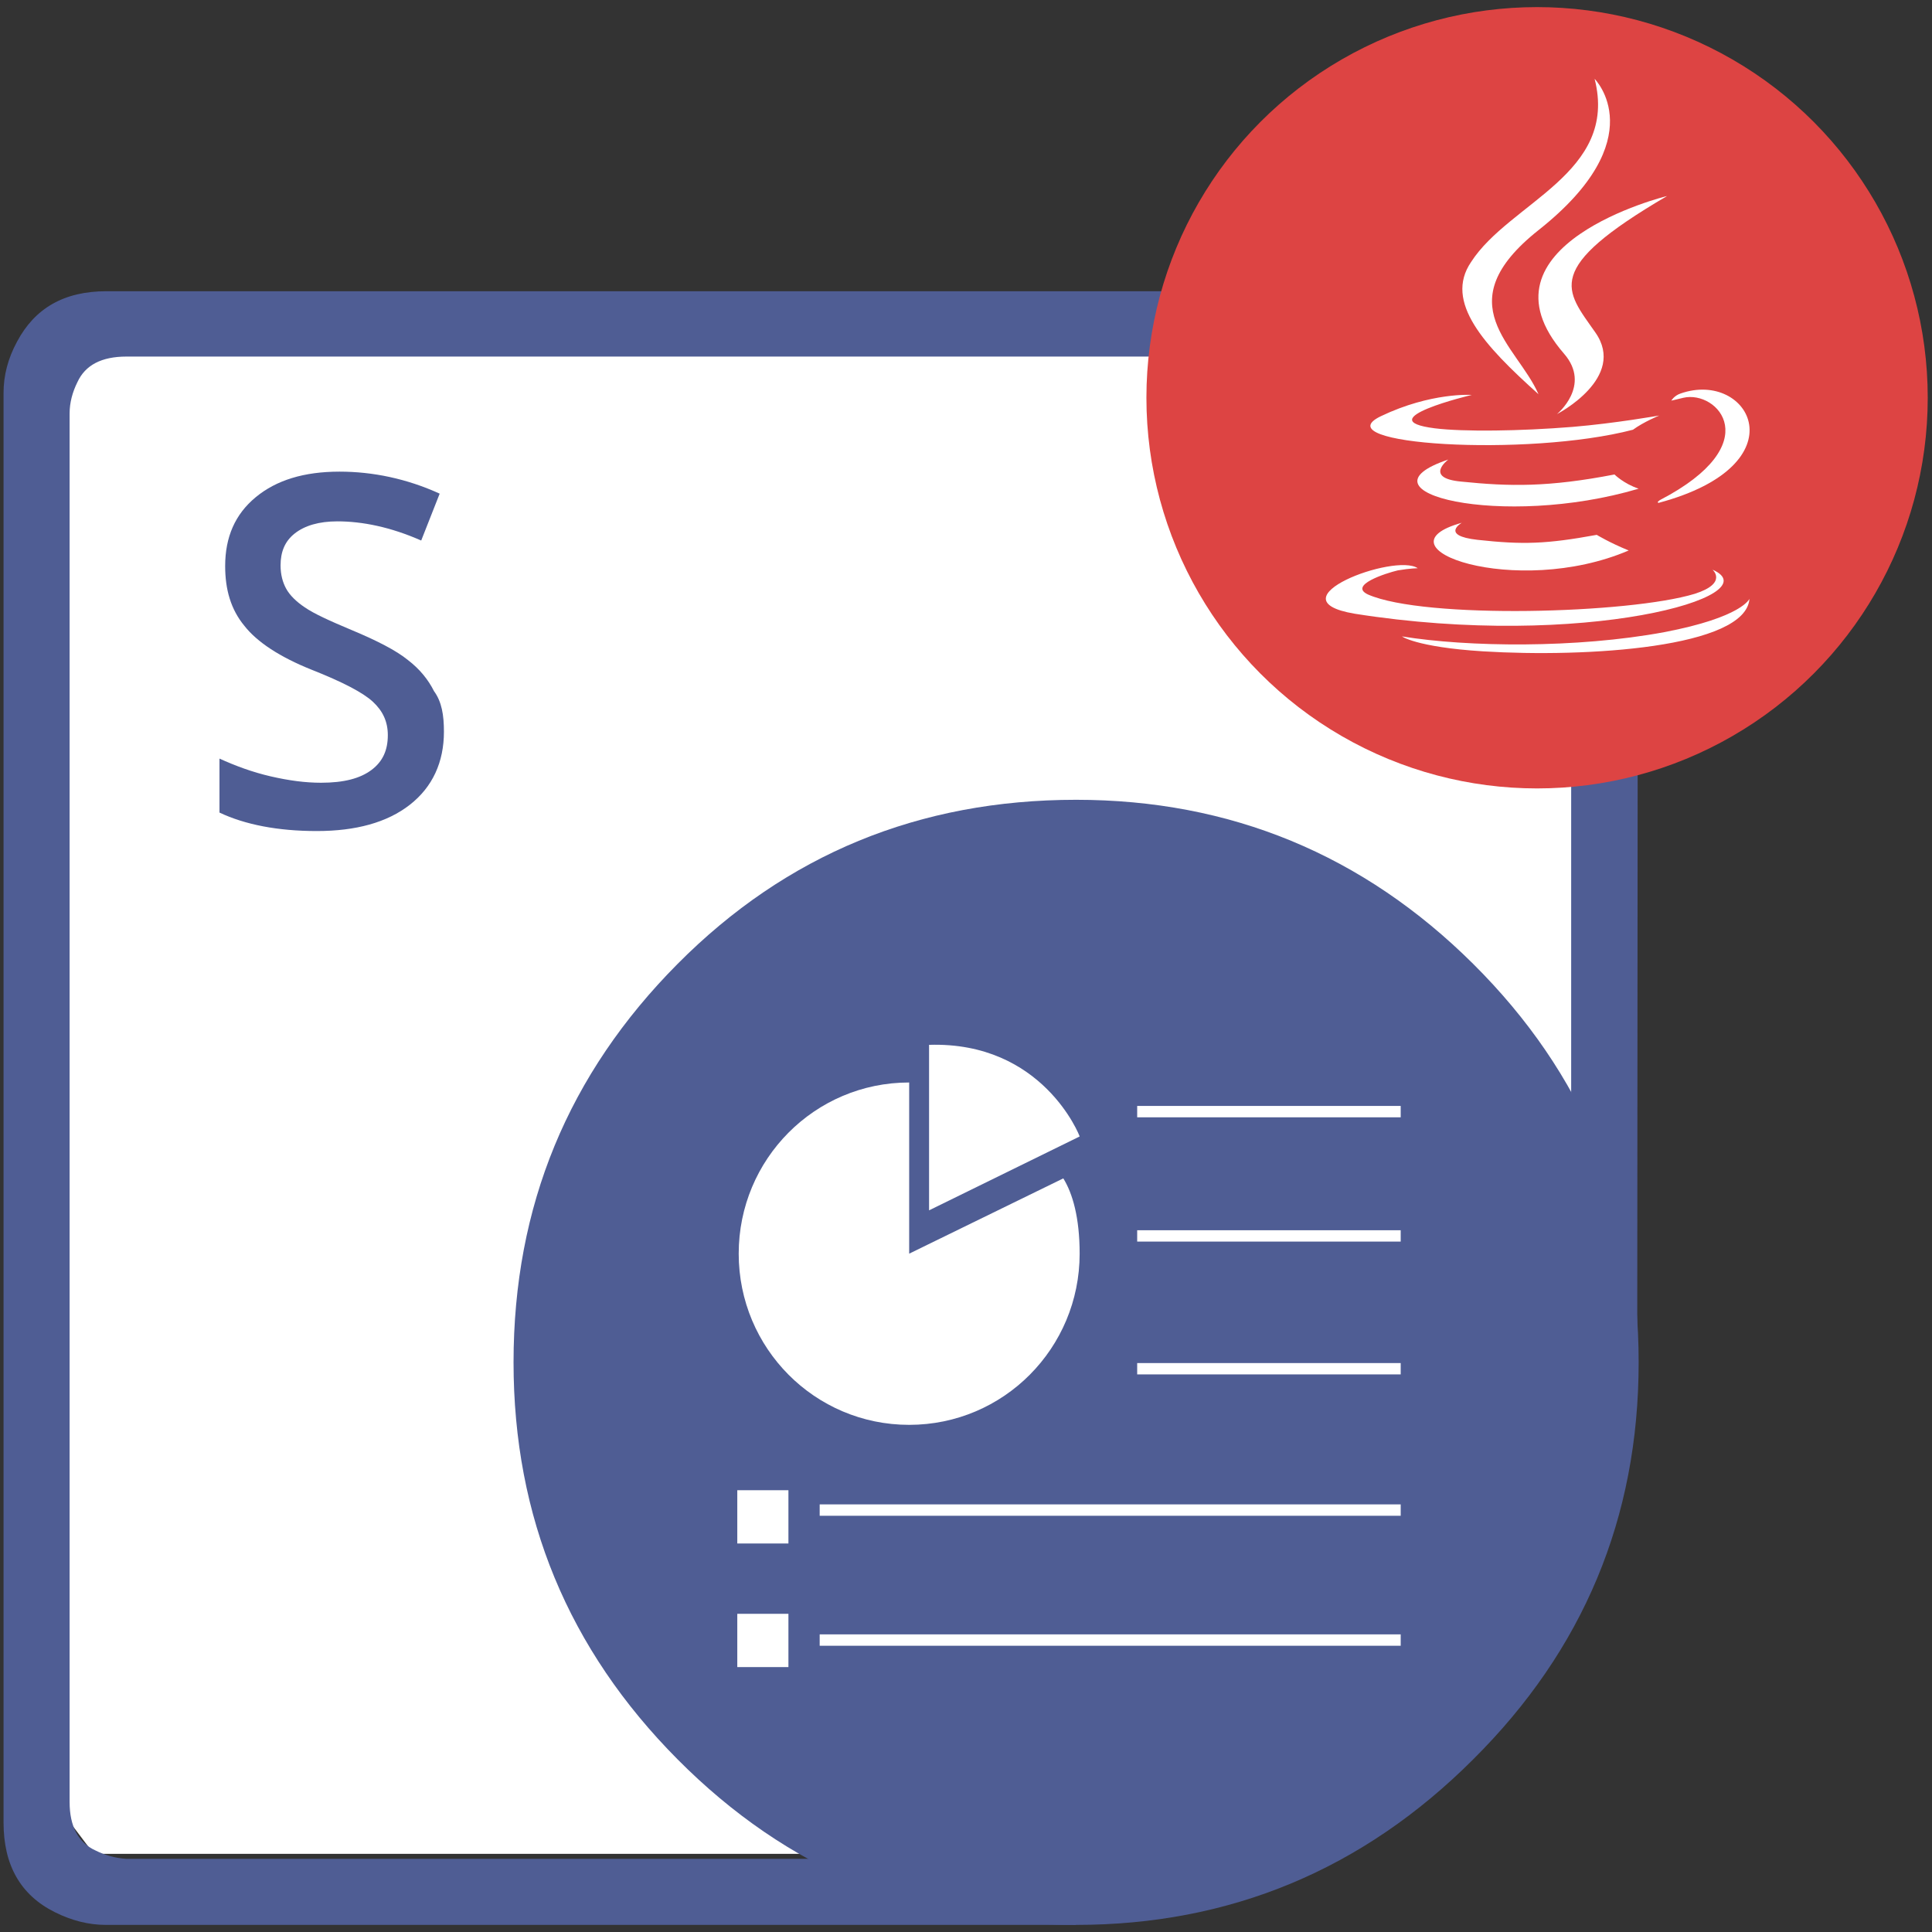 <svg version="1.1" id="Aspose.Slides_for_PHP_via_Java" xmlns="http://www.w3.org/2000/svg" x="0" y="0" viewBox="0 0 272 272" style="enable-background:new 0 0 272 272" xml:space="preserve"><rect x="0" y="0" width="272" height="272" fill="#333333" stroke="none"/><style>.st0{fill:#fff}.st1{fill-rule:evenodd;clip-rule:evenodd;fill:#4f5d94}</style><g id="Android_via_Java"><g id="PHP"><path class="st0" d="m221.8 52.7-7.5-4.9H15.8l-7.5 7.5v199.2l4.9 6.5h148.2l60.4-76.7V52.7z"/><path class="st1" d="M72.3 191.8c0-22 7.7-40.6 23.1-56.1 15.3-15.4 34-23.1 56.1-23.1 21.7 0 40.4 7.7 55.9 23.1s23.3 34.1 23.3 56.1c0 21.9-7.8 40.5-23.3 55.9-15.5 15.5-34.2 23.3-55.9 23.3-22.1 0-40.7-7.8-56.1-23.3-15.4-15.5-23.1-34.1-23.1-55.9"/><path class="st1" d="M230.5 191.8h-9.3V58.2c0-3.4-1.2-5.7-3.7-6.9-.9-.4-1.9-.8-3-.9l-1.4-.2H17.8c-3.5 0-5.8 1.2-6.9 3.6-.7 1.4-1.1 2.9-1.1 4.4v195.5c0 3.4 1.2 5.7 3.6 6.8 1.4.7 2.8 1.1 4.4 1.2h129.6l4.1 9.3H14.9c-2.4 0-4.8-.6-7.2-1.8-4.8-2.4-7.2-6.6-7.2-12.6V55.3c0-2.4.6-4.8 1.9-7.2C4.9 43.4 9 41 15 41h201.3l2.2.3c1.8.3 3.5.8 4.9 1.6 4.8 2.4 7.2 6.6 7.2 12.5l-.1 136.4z"/><path d="M62.5 103c0 4.3-1.6 7.8-4.8 10.3-3.2 2.5-7.6 3.7-13.1 3.7s-10.1-.9-13.7-2.6v-7.6c2.2 1 4.6 1.9 7.2 2.5 2.6.6 4.9.9 7.1.9 3.2 0 5.5-.6 7.1-1.8s2.3-2.8 2.3-4.9c0-1.9-.7-3.4-2.1-4.7-1.4-1.3-4.3-2.8-8.6-4.5-4.5-1.8-7.7-3.9-9.5-6.2-1.9-2.3-2.7-5.1-2.7-8.4 0-4.1 1.4-7.3 4.3-9.7 2.9-2.4 6.8-3.6 11.8-3.6 4.7 0 9.5 1 14.1 3.1l-2.6 6.6c-4.3-1.9-8.3-2.7-11.8-2.7-2.6 0-4.6.6-6 1.7s-2 2.6-2 4.5c0 1.3.3 2.4.8 3.3.5.9 1.4 1.8 2.6 2.6 1.3.9 3.5 1.9 6.6 3.2 3.6 1.5 6.3 2.9 7.9 4.2 1.7 1.3 2.9 2.8 3.7 4.4 1.1 1.5 1.4 3.4 1.4 5.7z" style="fill:#4f5d94"/><g id="Symbol_9_"><path class="st0" d="M152 176.5c0 13.3-10.7 24.1-24 24.1s-24-10.8-24-24.1 10.7-24.1 24-24.1c.9 0 0 0 0 0v24.1l21.7-10.6c1.3 2.1 2.3 5.5 2.3 10.6z"/><path class="st0" d="M130.8 147.1v23.3L152 160c0-.1-5.2-13.4-21.2-12.9zm29.3 8.6h37.1v1.6h-37.1v-1.6zm0 17.5h37.1v1.6h-37.1v-1.6zm0 18.7h37.1v1.6h-37.1v-1.6zm-44.7 19.9h81.8v1.6h-81.8v-1.6zm0 18.3h81.8v1.6h-81.8v-1.6zm-11.6-20.3h7.2v7.5h-7.2v-7.5zm0 17.4h7.2v7.5h-7.2v-7.5z"/></g></g><circle cx="216.4" cy="56" r="55" style="fill:#dd4443"/><path class="st0" d="M205.8 73.6s-3.1 1.8 2.2 2.4c6.4.7 9.7.6 16.8-.7 0 0 1.8 1.1 4.5 2.2-15.9 6.8-36.1-.4-23.5-3.9m-1.9-8.9s-3.5 2.6 1.8 3.1c6.8.7 12.3.8 21.6-1 0 0 1.3 1.3 3.4 2-19.2 5.7-40.5.5-26.8-4.1m16.3-14.9c3.9 4.5-1 8.5-1 8.5s9.9-5.1 5.4-11.5c-4.2-6-7.5-8.9 10.1-19.2-.1 0-27.8 6.9-14.5 22.2"/><path class="st0" d="M241.1 80.2s2.2 1.9-2.5 3.4c-9.2 2.8-38 3.6-46 .1-2.8-1.3 2.5-3 4.2-3.4 1.8-.3 2.8-.3 2.8-.3-3.2-2.2-20.7 4.4-8.9 6.4 32.2 5.1 58.8-2.5 50.4-6.2m-33.9-24.6s-14.7 3.5-5.2 4.7c4 .5 12 .4 19.4-.2 6-.5 12.2-1.6 12.2-1.6s-2.2.9-3.7 2c-14.9 3.9-43.8 2.1-35.5-1.9 7.1-3.4 12.8-3 12.8-3m26.5 14.8c15.2-7.9 8.1-15.5 3.3-14.4-1.2.3-1.7.4-1.7.4s.4-.7 1.3-1c9.7-3.4 17.1 10-3.1 15.4-.3-.1.1-.3.2-.4m-9.2-59.3s8.4 8.4-7.9 21.3c-13.1 10.4-3 16.2 0 23.1-7.7-6.9-13.3-13-9.5-18.6 5.4-8.4 20.8-12.5 17.4-25.8"/><path class="st0" d="M208.8 91.7c14.6.9 37-.5 37.5-7.4 0 0-1 2.6-12 4.7-12.4 2.3-27.7 2.1-36.9.6-.2-.1 1.8 1.5 11.4 2.1"/></g></svg>